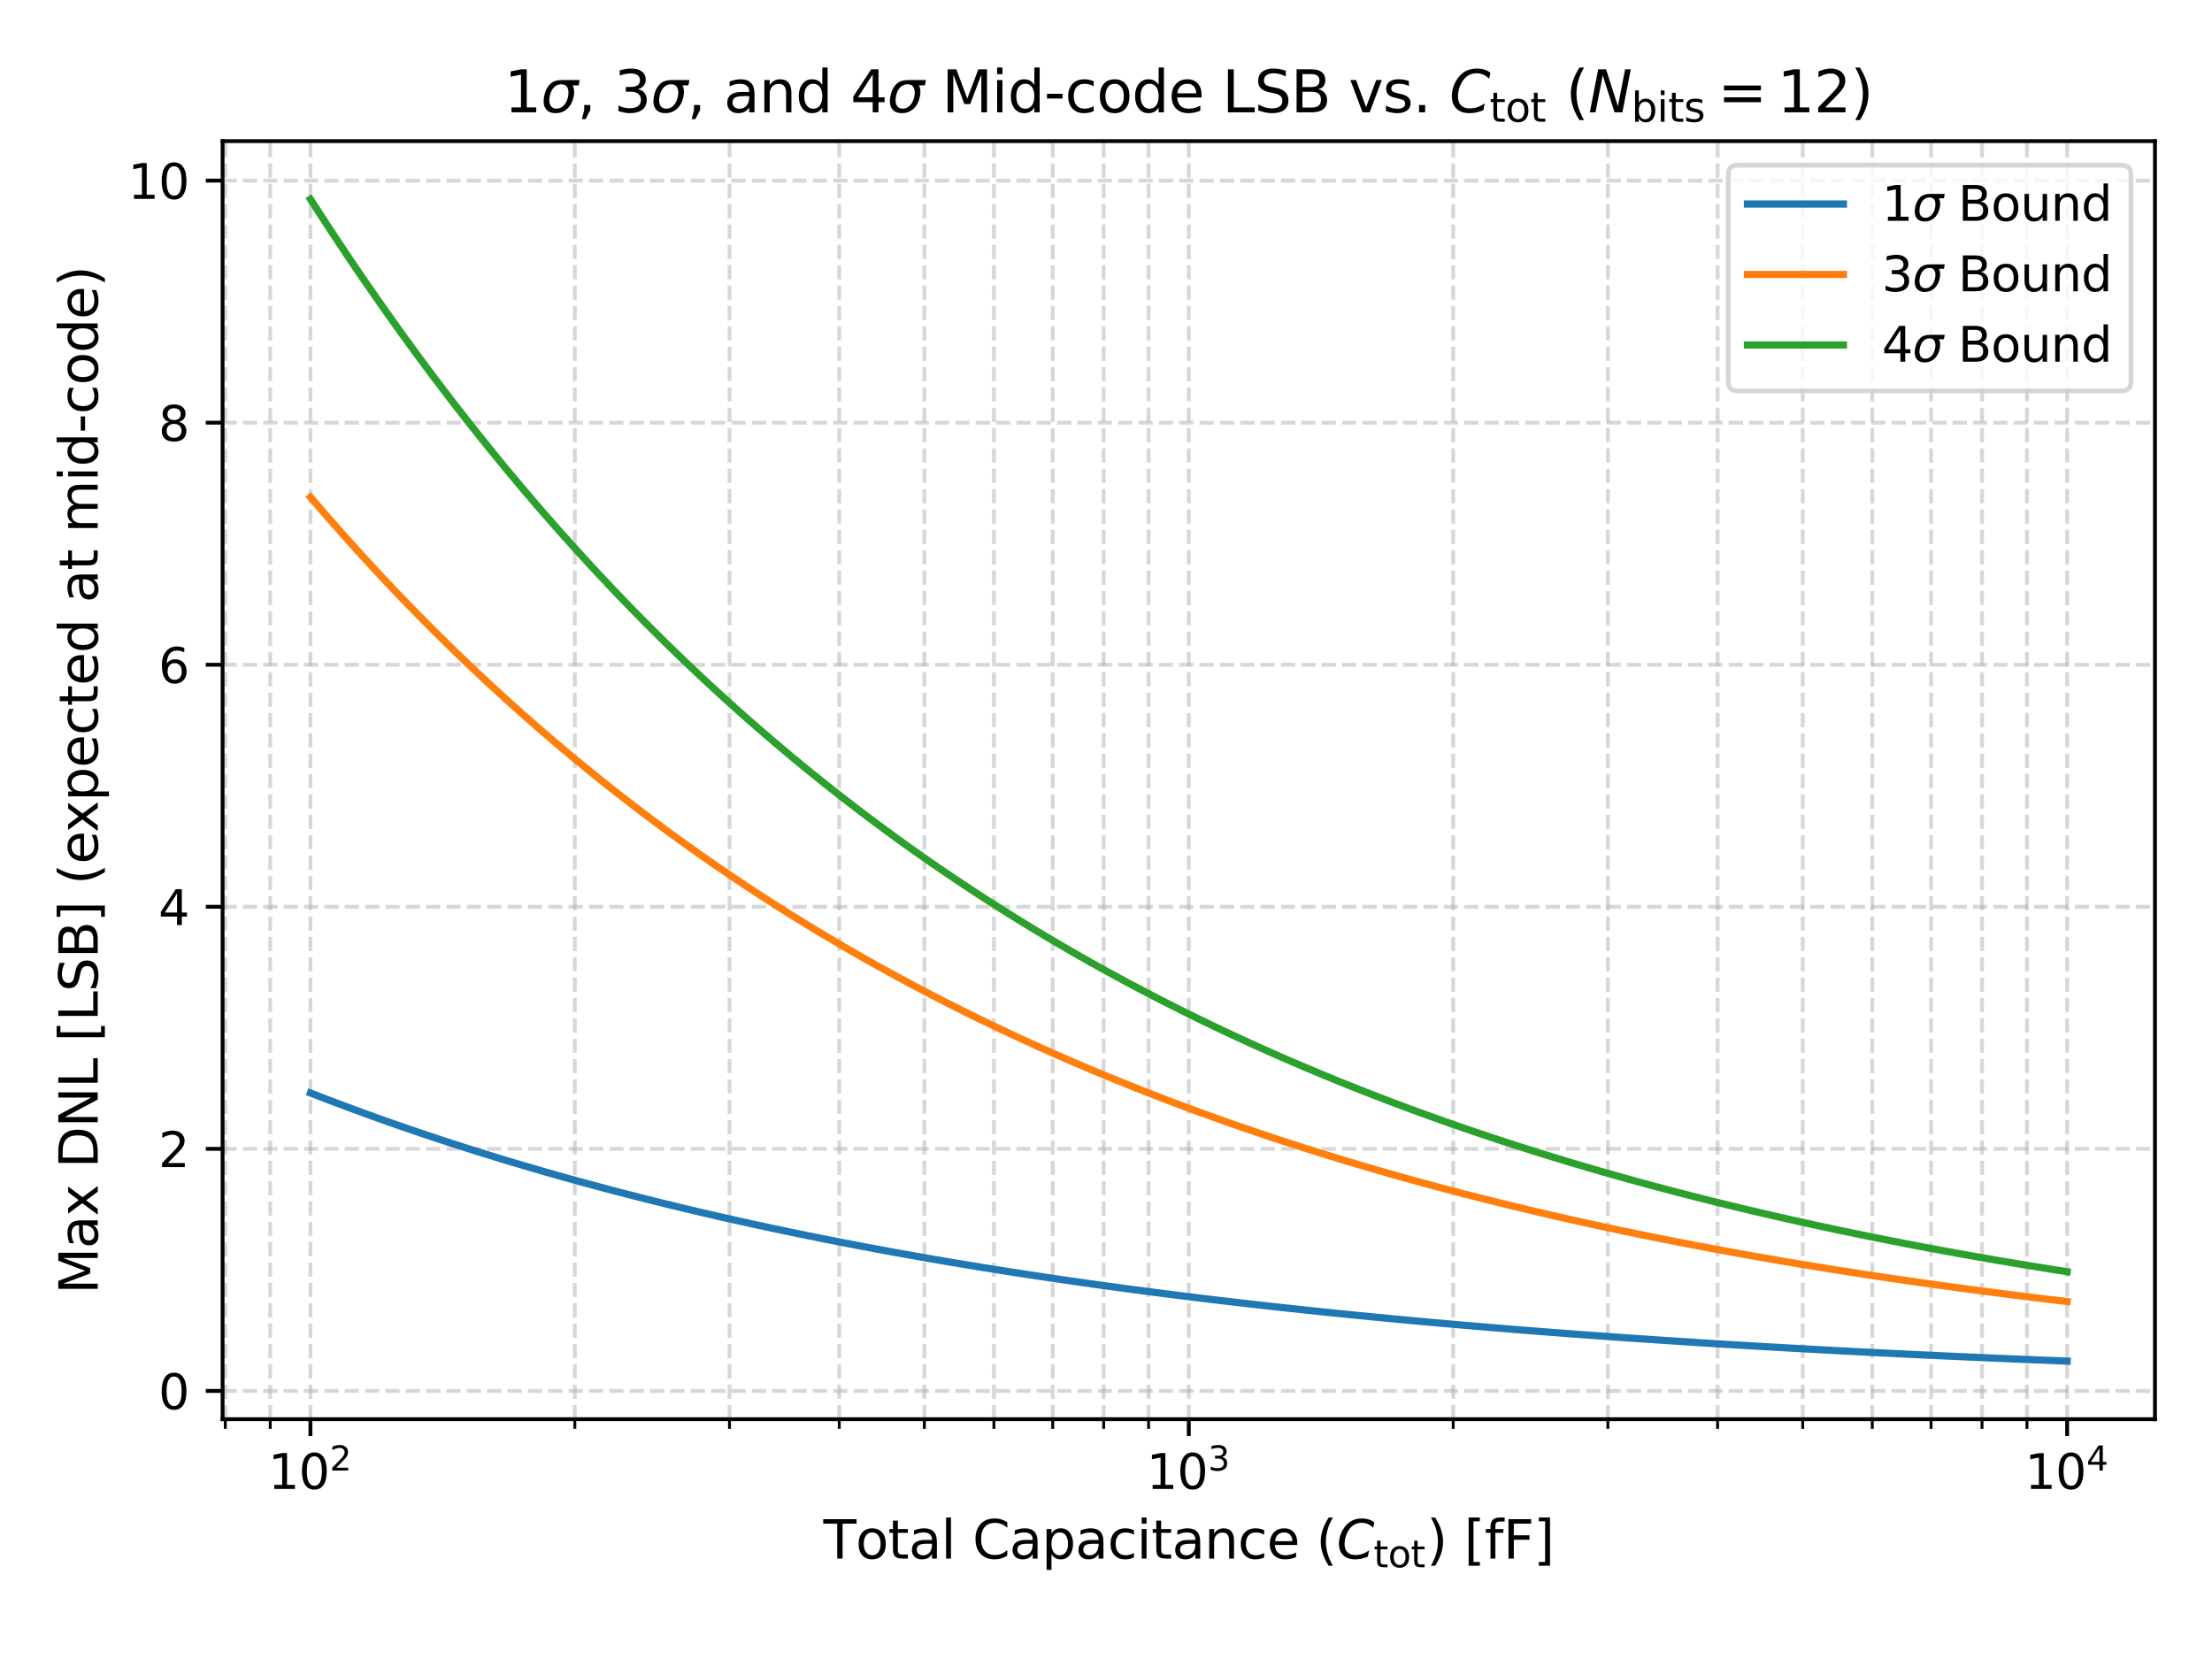<?xml version="1.0" encoding="utf-8" standalone="no"?>
<!DOCTYPE svg PUBLIC "-//W3C//DTD SVG 1.1//EN"
  "http://www.w3.org/Graphics/SVG/1.1/DTD/svg11.dtd">
<svg xmlns:xlink="http://www.w3.org/1999/xlink" width="460.8pt" height="345.6pt" viewBox="0 0 460.8 345.6" xmlns="http://www.w3.org/2000/svg" version="1.1">
 <defs>
  <style type="text/css">*{stroke-linejoin: round; stroke-linecap: butt}</style>
 </defs>
 <g id="figure_1">
  <g id="patch_1">
   <path d="M 0 345.6 
L 460.8 345.6 
L 460.8 0 
L 0 0 
z
" style="fill: #ffffff"/>
  </g>
  <g id="axes_1">
   <g id="patch_2">
    <path d="M 46.37 295.648 
L 448.92 295.648 
L 448.92 29.4 
L 46.37 29.4 
z
" style="fill: #ffffff"/>
   </g>
   <g id="matplotlib.axis_1">
    <g id="xtick_1">
     <g id="line2d_1">
      <path d="M 64.668 295.648 
L 64.668 29.4 
" clip-path="url(#p9bf04dd70a)" style="fill: none; stroke-dasharray: 2.96,1.28; stroke-dashoffset: 0; stroke: #b0b0b0; stroke-opacity: 0.5; stroke-width: 0.8"/>
     </g>
     <g id="line2d_2">
      <defs>
       <path id="mbf272b5c45" d="M 0 0 
L 0 3.5 
" style="stroke: #000000; stroke-width: 0.8"/>
      </defs>
      <g>
       <use xlink:href="#mbf272b5c45" x="64.668" y="295.648" style="stroke: #000000; stroke-width: 0.8"/>
      </g>
     </g>
     <g id="text_1">
      <!-- $\mathdefault{10^{2}}$ -->
      <g transform="translate(55.868 310.246) scale(0.1 -0.1)">
       <defs>
        <path id="DejaVuSans-31" d="M 794 531 
L 1825 531 
L 1825 4091 
L 703 3866 
L 703 4441 
L 1819 4666 
L 2450 4666 
L 2450 531 
L 3481 531 
L 3481 0 
L 794 0 
L 794 531 
z
" transform="scale(0.016)"/>
        <path id="DejaVuSans-30" d="M 2034 4250 
Q 1547 4250 1301 3770 
Q 1056 3291 1056 2328 
Q 1056 1369 1301 889 
Q 1547 409 2034 409 
Q 2525 409 2770 889 
Q 3016 1369 3016 2328 
Q 3016 3291 2770 3770 
Q 2525 4250 2034 4250 
z
M 2034 4750 
Q 2819 4750 3233 4129 
Q 3647 3509 3647 2328 
Q 3647 1150 3233 529 
Q 2819 -91 2034 -91 
Q 1250 -91 836 529 
Q 422 1150 422 2328 
Q 422 3509 836 4129 
Q 1250 4750 2034 4750 
z
" transform="scale(0.016)"/>
        <path id="DejaVuSans-32" d="M 1228 531 
L 3431 531 
L 3431 0 
L 469 0 
L 469 531 
Q 828 903 1448 1529 
Q 2069 2156 2228 2338 
Q 2531 2678 2651 2914 
Q 2772 3150 2772 3378 
Q 2772 3750 2511 3984 
Q 2250 4219 1831 4219 
Q 1534 4219 1204 4116 
Q 875 4013 500 3803 
L 500 4441 
Q 881 4594 1212 4672 
Q 1544 4750 1819 4750 
Q 2544 4750 2975 4387 
Q 3406 4025 3406 3419 
Q 3406 3131 3298 2873 
Q 3191 2616 2906 2266 
Q 2828 2175 2409 1742 
Q 1991 1309 1228 531 
z
" transform="scale(0.016)"/>
       </defs>
       <use xlink:href="#DejaVuSans-31" transform="translate(0 0.766)"/>
       <use xlink:href="#DejaVuSans-30" transform="translate(63.623 0.766)"/>
       <use xlink:href="#DejaVuSans-32" transform="translate(128.203 39.047) scale(0.7)"/>
      </g>
     </g>
    </g>
    <g id="xtick_2">
     <g id="line2d_3">
      <path d="M 247.645 295.648 
L 247.645 29.4 
" clip-path="url(#p9bf04dd70a)" style="fill: none; stroke-dasharray: 2.96,1.28; stroke-dashoffset: 0; stroke: #b0b0b0; stroke-opacity: 0.5; stroke-width: 0.8"/>
     </g>
     <g id="line2d_4">
      <g>
       <use xlink:href="#mbf272b5c45" x="247.645" y="295.648" style="stroke: #000000; stroke-width: 0.8"/>
      </g>
     </g>
     <g id="text_2">
      <!-- $\mathdefault{10^{3}}$ -->
      <g transform="translate(238.845 310.246) scale(0.1 -0.1)">
       <defs>
        <path id="DejaVuSans-33" d="M 2597 2516 
Q 3050 2419 3304 2112 
Q 3559 1806 3559 1356 
Q 3559 666 3084 287 
Q 2609 -91 1734 -91 
Q 1441 -91 1130 -33 
Q 819 25 488 141 
L 488 750 
Q 750 597 1062 519 
Q 1375 441 1716 441 
Q 2309 441 2620 675 
Q 2931 909 2931 1356 
Q 2931 1769 2642 2001 
Q 2353 2234 1838 2234 
L 1294 2234 
L 1294 2753 
L 1863 2753 
Q 2328 2753 2575 2939 
Q 2822 3125 2822 3475 
Q 2822 3834 2567 4026 
Q 2313 4219 1838 4219 
Q 1578 4219 1281 4162 
Q 984 4106 628 3988 
L 628 4550 
Q 988 4650 1302 4700 
Q 1616 4750 1894 4750 
Q 2613 4750 3031 4423 
Q 3450 4097 3450 3541 
Q 3450 3153 3228 2886 
Q 3006 2619 2597 2516 
z
" transform="scale(0.016)"/>
       </defs>
       <use xlink:href="#DejaVuSans-31" transform="translate(0 0.766)"/>
       <use xlink:href="#DejaVuSans-30" transform="translate(63.623 0.766)"/>
       <use xlink:href="#DejaVuSans-33" transform="translate(128.203 39.047) scale(0.7)"/>
      </g>
     </g>
    </g>
    <g id="xtick_3">
     <g id="line2d_5">
      <path d="M 430.622 295.648 
L 430.622 29.4 
" clip-path="url(#p9bf04dd70a)" style="fill: none; stroke-dasharray: 2.96,1.28; stroke-dashoffset: 0; stroke: #b0b0b0; stroke-opacity: 0.5; stroke-width: 0.8"/>
     </g>
     <g id="line2d_6">
      <g>
       <use xlink:href="#mbf272b5c45" x="430.622" y="295.648" style="stroke: #000000; stroke-width: 0.8"/>
      </g>
     </g>
     <g id="text_3">
      <!-- $\mathdefault{10^{4}}$ -->
      <g transform="translate(421.822 310.246) scale(0.1 -0.1)">
       <defs>
        <path id="DejaVuSans-34" d="M 2419 4116 
L 825 1625 
L 2419 1625 
L 2419 4116 
z
M 2253 4666 
L 3047 4666 
L 3047 1625 
L 3713 1625 
L 3713 1100 
L 3047 1100 
L 3047 0 
L 2419 0 
L 2419 1100 
L 313 1100 
L 313 1709 
L 2253 4666 
z
" transform="scale(0.016)"/>
       </defs>
       <use xlink:href="#DejaVuSans-31" transform="translate(0 0.684)"/>
       <use xlink:href="#DejaVuSans-30" transform="translate(63.623 0.684)"/>
       <use xlink:href="#DejaVuSans-34" transform="translate(128.203 38.966) scale(0.7)"/>
      </g>
     </g>
    </g>
    <g id="xtick_4">
     <g id="line2d_7">
      <path d="M 46.935 295.648 
L 46.935 29.4 
" clip-path="url(#p9bf04dd70a)" style="fill: none; stroke-dasharray: 2.96,1.28; stroke-dashoffset: 0; stroke: #b0b0b0; stroke-opacity: 0.5; stroke-width: 0.8"/>
     </g>
     <g id="line2d_8">
      <defs>
       <path id="m5e2f20c1f5" d="M 0 0 
L 0 2 
" style="stroke: #000000; stroke-width: 0.6"/>
      </defs>
      <g>
       <use xlink:href="#m5e2f20c1f5" x="46.935" y="295.648" style="stroke: #000000; stroke-width: 0.6"/>
      </g>
     </g>
    </g>
    <g id="xtick_5">
     <g id="line2d_9">
      <path d="M 56.295 295.648 
L 56.295 29.4 
" clip-path="url(#p9bf04dd70a)" style="fill: none; stroke-dasharray: 2.96,1.28; stroke-dashoffset: 0; stroke: #b0b0b0; stroke-opacity: 0.5; stroke-width: 0.8"/>
     </g>
     <g id="line2d_10">
      <g>
       <use xlink:href="#m5e2f20c1f5" x="56.295" y="295.648" style="stroke: #000000; stroke-width: 0.6"/>
      </g>
     </g>
    </g>
    <g id="xtick_6">
     <g id="line2d_11">
      <path d="M 119.749 295.648 
L 119.749 29.4 
" clip-path="url(#p9bf04dd70a)" style="fill: none; stroke-dasharray: 2.96,1.28; stroke-dashoffset: 0; stroke: #b0b0b0; stroke-opacity: 0.5; stroke-width: 0.8"/>
     </g>
     <g id="line2d_12">
      <g>
       <use xlink:href="#m5e2f20c1f5" x="119.749" y="295.648" style="stroke: #000000; stroke-width: 0.6"/>
      </g>
     </g>
    </g>
    <g id="xtick_7">
     <g id="line2d_13">
      <path d="M 151.97 295.648 
L 151.97 29.4 
" clip-path="url(#p9bf04dd70a)" style="fill: none; stroke-dasharray: 2.96,1.28; stroke-dashoffset: 0; stroke: #b0b0b0; stroke-opacity: 0.5; stroke-width: 0.8"/>
     </g>
     <g id="line2d_14">
      <g>
       <use xlink:href="#m5e2f20c1f5" x="151.97" y="295.648" style="stroke: #000000; stroke-width: 0.6"/>
      </g>
     </g>
    </g>
    <g id="xtick_8">
     <g id="line2d_15">
      <path d="M 174.831 295.648 
L 174.831 29.4 
" clip-path="url(#p9bf04dd70a)" style="fill: none; stroke-dasharray: 2.96,1.28; stroke-dashoffset: 0; stroke: #b0b0b0; stroke-opacity: 0.5; stroke-width: 0.8"/>
     </g>
     <g id="line2d_16">
      <g>
       <use xlink:href="#m5e2f20c1f5" x="174.831" y="295.648" style="stroke: #000000; stroke-width: 0.6"/>
      </g>
     </g>
    </g>
    <g id="xtick_9">
     <g id="line2d_17">
      <path d="M 192.563 295.648 
L 192.563 29.4 
" clip-path="url(#p9bf04dd70a)" style="fill: none; stroke-dasharray: 2.96,1.28; stroke-dashoffset: 0; stroke: #b0b0b0; stroke-opacity: 0.5; stroke-width: 0.8"/>
     </g>
     <g id="line2d_18">
      <g>
       <use xlink:href="#m5e2f20c1f5" x="192.563" y="295.648" style="stroke: #000000; stroke-width: 0.6"/>
      </g>
     </g>
    </g>
    <g id="xtick_10">
     <g id="line2d_19">
      <path d="M 207.052 295.648 
L 207.052 29.4 
" clip-path="url(#p9bf04dd70a)" style="fill: none; stroke-dasharray: 2.96,1.28; stroke-dashoffset: 0; stroke: #b0b0b0; stroke-opacity: 0.5; stroke-width: 0.8"/>
     </g>
     <g id="line2d_20">
      <g>
       <use xlink:href="#m5e2f20c1f5" x="207.052" y="295.648" style="stroke: #000000; stroke-width: 0.6"/>
      </g>
     </g>
    </g>
    <g id="xtick_11">
     <g id="line2d_21">
      <path d="M 219.301 295.648 
L 219.301 29.4 
" clip-path="url(#p9bf04dd70a)" style="fill: none; stroke-dasharray: 2.96,1.28; stroke-dashoffset: 0; stroke: #b0b0b0; stroke-opacity: 0.5; stroke-width: 0.8"/>
     </g>
     <g id="line2d_22">
      <g>
       <use xlink:href="#m5e2f20c1f5" x="219.301" y="295.648" style="stroke: #000000; stroke-width: 0.6"/>
      </g>
     </g>
    </g>
    <g id="xtick_12">
     <g id="line2d_23">
      <path d="M 229.913 295.648 
L 229.913 29.4 
" clip-path="url(#p9bf04dd70a)" style="fill: none; stroke-dasharray: 2.96,1.28; stroke-dashoffset: 0; stroke: #b0b0b0; stroke-opacity: 0.5; stroke-width: 0.8"/>
     </g>
     <g id="line2d_24">
      <g>
       <use xlink:href="#m5e2f20c1f5" x="229.913" y="295.648" style="stroke: #000000; stroke-width: 0.6"/>
      </g>
     </g>
    </g>
    <g id="xtick_13">
     <g id="line2d_25">
      <path d="M 239.272 295.648 
L 239.272 29.4 
" clip-path="url(#p9bf04dd70a)" style="fill: none; stroke-dasharray: 2.96,1.28; stroke-dashoffset: 0; stroke: #b0b0b0; stroke-opacity: 0.5; stroke-width: 0.8"/>
     </g>
     <g id="line2d_26">
      <g>
       <use xlink:href="#m5e2f20c1f5" x="239.272" y="295.648" style="stroke: #000000; stroke-width: 0.6"/>
      </g>
     </g>
    </g>
    <g id="xtick_14">
     <g id="line2d_27">
      <path d="M 302.727 295.648 
L 302.727 29.4 
" clip-path="url(#p9bf04dd70a)" style="fill: none; stroke-dasharray: 2.96,1.28; stroke-dashoffset: 0; stroke: #b0b0b0; stroke-opacity: 0.5; stroke-width: 0.8"/>
     </g>
     <g id="line2d_28">
      <g>
       <use xlink:href="#m5e2f20c1f5" x="302.727" y="295.648" style="stroke: #000000; stroke-width: 0.6"/>
      </g>
     </g>
    </g>
    <g id="xtick_15">
     <g id="line2d_29">
      <path d="M 334.947 295.648 
L 334.947 29.4 
" clip-path="url(#p9bf04dd70a)" style="fill: none; stroke-dasharray: 2.96,1.28; stroke-dashoffset: 0; stroke: #b0b0b0; stroke-opacity: 0.5; stroke-width: 0.8"/>
     </g>
     <g id="line2d_30">
      <g>
       <use xlink:href="#m5e2f20c1f5" x="334.947" y="295.648" style="stroke: #000000; stroke-width: 0.6"/>
      </g>
     </g>
    </g>
    <g id="xtick_16">
     <g id="line2d_31">
      <path d="M 357.808 295.648 
L 357.808 29.4 
" clip-path="url(#p9bf04dd70a)" style="fill: none; stroke-dasharray: 2.96,1.28; stroke-dashoffset: 0; stroke: #b0b0b0; stroke-opacity: 0.5; stroke-width: 0.8"/>
     </g>
     <g id="line2d_32">
      <g>
       <use xlink:href="#m5e2f20c1f5" x="357.808" y="295.648" style="stroke: #000000; stroke-width: 0.6"/>
      </g>
     </g>
    </g>
    <g id="xtick_17">
     <g id="line2d_33">
      <path d="M 375.541 295.648 
L 375.541 29.4 
" clip-path="url(#p9bf04dd70a)" style="fill: none; stroke-dasharray: 2.96,1.28; stroke-dashoffset: 0; stroke: #b0b0b0; stroke-opacity: 0.5; stroke-width: 0.8"/>
     </g>
     <g id="line2d_34">
      <g>
       <use xlink:href="#m5e2f20c1f5" x="375.541" y="295.648" style="stroke: #000000; stroke-width: 0.6"/>
      </g>
     </g>
    </g>
    <g id="xtick_18">
     <g id="line2d_35">
      <path d="M 390.029 295.648 
L 390.029 29.4 
" clip-path="url(#p9bf04dd70a)" style="fill: none; stroke-dasharray: 2.96,1.28; stroke-dashoffset: 0; stroke: #b0b0b0; stroke-opacity: 0.5; stroke-width: 0.8"/>
     </g>
     <g id="line2d_36">
      <g>
       <use xlink:href="#m5e2f20c1f5" x="390.029" y="295.648" style="stroke: #000000; stroke-width: 0.6"/>
      </g>
     </g>
    </g>
    <g id="xtick_19">
     <g id="line2d_37">
      <path d="M 402.279 295.648 
L 402.279 29.4 
" clip-path="url(#p9bf04dd70a)" style="fill: none; stroke-dasharray: 2.96,1.28; stroke-dashoffset: 0; stroke: #b0b0b0; stroke-opacity: 0.5; stroke-width: 0.8"/>
     </g>
     <g id="line2d_38">
      <g>
       <use xlink:href="#m5e2f20c1f5" x="402.279" y="295.648" style="stroke: #000000; stroke-width: 0.6"/>
      </g>
     </g>
    </g>
    <g id="xtick_20">
     <g id="line2d_39">
      <path d="M 412.89 295.648 
L 412.89 29.4 
" clip-path="url(#p9bf04dd70a)" style="fill: none; stroke-dasharray: 2.96,1.28; stroke-dashoffset: 0; stroke: #b0b0b0; stroke-opacity: 0.5; stroke-width: 0.8"/>
     </g>
     <g id="line2d_40">
      <g>
       <use xlink:href="#m5e2f20c1f5" x="412.89" y="295.648" style="stroke: #000000; stroke-width: 0.6"/>
      </g>
     </g>
    </g>
    <g id="xtick_21">
     <g id="line2d_41">
      <path d="M 422.25 295.648 
L 422.25 29.4 
" clip-path="url(#p9bf04dd70a)" style="fill: none; stroke-dasharray: 2.96,1.28; stroke-dashoffset: 0; stroke: #b0b0b0; stroke-opacity: 0.5; stroke-width: 0.8"/>
     </g>
     <g id="line2d_42">
      <g>
       <use xlink:href="#m5e2f20c1f5" x="422.25" y="295.648" style="stroke: #000000; stroke-width: 0.6"/>
      </g>
     </g>
    </g>
    <g id="text_4">
     <!-- Total Capacitance ($C_{\mathrm{tot}}$) [fF] -->
     <g transform="translate(171.525 324.686) scale(0.11 -0.11)">
      <defs>
       <path id="DejaVuSans-54" d="M -19 4666 
L 3928 4666 
L 3928 4134 
L 2272 4134 
L 2272 0 
L 1638 0 
L 1638 4134 
L -19 4134 
L -19 4666 
z
" transform="scale(0.016)"/>
       <path id="DejaVuSans-6f" d="M 1959 3097 
Q 1497 3097 1228 2736 
Q 959 2375 959 1747 
Q 959 1119 1226 758 
Q 1494 397 1959 397 
Q 2419 397 2687 759 
Q 2956 1122 2956 1747 
Q 2956 2369 2687 2733 
Q 2419 3097 1959 3097 
z
M 1959 3584 
Q 2709 3584 3137 3096 
Q 3566 2609 3566 1747 
Q 3566 888 3137 398 
Q 2709 -91 1959 -91 
Q 1206 -91 779 398 
Q 353 888 353 1747 
Q 353 2609 779 3096 
Q 1206 3584 1959 3584 
z
" transform="scale(0.016)"/>
       <path id="DejaVuSans-74" d="M 1172 4494 
L 1172 3500 
L 2356 3500 
L 2356 3053 
L 1172 3053 
L 1172 1153 
Q 1172 725 1289 603 
Q 1406 481 1766 481 
L 2356 481 
L 2356 0 
L 1766 0 
Q 1100 0 847 248 
Q 594 497 594 1153 
L 594 3053 
L 172 3053 
L 172 3500 
L 594 3500 
L 594 4494 
L 1172 4494 
z
" transform="scale(0.016)"/>
       <path id="DejaVuSans-61" d="M 2194 1759 
Q 1497 1759 1228 1600 
Q 959 1441 959 1056 
Q 959 750 1161 570 
Q 1363 391 1709 391 
Q 2188 391 2477 730 
Q 2766 1069 2766 1631 
L 2766 1759 
L 2194 1759 
z
M 3341 1997 
L 3341 0 
L 2766 0 
L 2766 531 
Q 2569 213 2275 61 
Q 1981 -91 1556 -91 
Q 1019 -91 701 211 
Q 384 513 384 1019 
Q 384 1609 779 1909 
Q 1175 2209 1959 2209 
L 2766 2209 
L 2766 2266 
Q 2766 2663 2505 2880 
Q 2244 3097 1772 3097 
Q 1472 3097 1187 3025 
Q 903 2953 641 2809 
L 641 3341 
Q 956 3463 1253 3523 
Q 1550 3584 1831 3584 
Q 2591 3584 2966 3190 
Q 3341 2797 3341 1997 
z
" transform="scale(0.016)"/>
       <path id="DejaVuSans-6c" d="M 603 4863 
L 1178 4863 
L 1178 0 
L 603 0 
L 603 4863 
z
" transform="scale(0.016)"/>
       <path id="DejaVuSans-20" transform="scale(0.016)"/>
       <path id="DejaVuSans-43" d="M 4122 4306 
L 4122 3641 
Q 3803 3938 3442 4084 
Q 3081 4231 2675 4231 
Q 1875 4231 1450 3742 
Q 1025 3253 1025 2328 
Q 1025 1406 1450 917 
Q 1875 428 2675 428 
Q 3081 428 3442 575 
Q 3803 722 4122 1019 
L 4122 359 
Q 3791 134 3420 21 
Q 3050 -91 2638 -91 
Q 1578 -91 968 557 
Q 359 1206 359 2328 
Q 359 3453 968 4101 
Q 1578 4750 2638 4750 
Q 3056 4750 3426 4639 
Q 3797 4528 4122 4306 
z
" transform="scale(0.016)"/>
       <path id="DejaVuSans-70" d="M 1159 525 
L 1159 -1331 
L 581 -1331 
L 581 3500 
L 1159 3500 
L 1159 2969 
Q 1341 3281 1617 3432 
Q 1894 3584 2278 3584 
Q 2916 3584 3314 3078 
Q 3713 2572 3713 1747 
Q 3713 922 3314 415 
Q 2916 -91 2278 -91 
Q 1894 -91 1617 61 
Q 1341 213 1159 525 
z
M 3116 1747 
Q 3116 2381 2855 2742 
Q 2594 3103 2138 3103 
Q 1681 3103 1420 2742 
Q 1159 2381 1159 1747 
Q 1159 1113 1420 752 
Q 1681 391 2138 391 
Q 2594 391 2855 752 
Q 3116 1113 3116 1747 
z
" transform="scale(0.016)"/>
       <path id="DejaVuSans-63" d="M 3122 3366 
L 3122 2828 
Q 2878 2963 2633 3030 
Q 2388 3097 2138 3097 
Q 1578 3097 1268 2742 
Q 959 2388 959 1747 
Q 959 1106 1268 751 
Q 1578 397 2138 397 
Q 2388 397 2633 464 
Q 2878 531 3122 666 
L 3122 134 
Q 2881 22 2623 -34 
Q 2366 -91 2075 -91 
Q 1284 -91 818 406 
Q 353 903 353 1747 
Q 353 2603 823 3093 
Q 1294 3584 2113 3584 
Q 2378 3584 2631 3529 
Q 2884 3475 3122 3366 
z
" transform="scale(0.016)"/>
       <path id="DejaVuSans-69" d="M 603 3500 
L 1178 3500 
L 1178 0 
L 603 0 
L 603 3500 
z
M 603 4863 
L 1178 4863 
L 1178 4134 
L 603 4134 
L 603 4863 
z
" transform="scale(0.016)"/>
       <path id="DejaVuSans-6e" d="M 3513 2113 
L 3513 0 
L 2938 0 
L 2938 2094 
Q 2938 2591 2744 2837 
Q 2550 3084 2163 3084 
Q 1697 3084 1428 2787 
Q 1159 2491 1159 1978 
L 1159 0 
L 581 0 
L 581 3500 
L 1159 3500 
L 1159 2956 
Q 1366 3272 1645 3428 
Q 1925 3584 2291 3584 
Q 2894 3584 3203 3211 
Q 3513 2838 3513 2113 
z
" transform="scale(0.016)"/>
       <path id="DejaVuSans-65" d="M 3597 1894 
L 3597 1613 
L 953 1613 
Q 991 1019 1311 708 
Q 1631 397 2203 397 
Q 2534 397 2845 478 
Q 3156 559 3463 722 
L 3463 178 
Q 3153 47 2828 -22 
Q 2503 -91 2169 -91 
Q 1331 -91 842 396 
Q 353 884 353 1716 
Q 353 2575 817 3079 
Q 1281 3584 2069 3584 
Q 2775 3584 3186 3129 
Q 3597 2675 3597 1894 
z
M 3022 2063 
Q 3016 2534 2758 2815 
Q 2500 3097 2075 3097 
Q 1594 3097 1305 2825 
Q 1016 2553 972 2059 
L 3022 2063 
z
" transform="scale(0.016)"/>
       <path id="DejaVuSans-28" d="M 1984 4856 
Q 1566 4138 1362 3434 
Q 1159 2731 1159 2009 
Q 1159 1288 1364 580 
Q 1569 -128 1984 -844 
L 1484 -844 
Q 1016 -109 783 600 
Q 550 1309 550 2009 
Q 550 2706 781 3412 
Q 1013 4119 1484 4856 
L 1984 4856 
z
" transform="scale(0.016)"/>
       <path id="DejaVuSans-Oblique-43" d="M 4447 4306 
L 4319 3641 
Q 4019 3944 3683 4091 
Q 3347 4238 2956 4238 
Q 2422 4238 2017 3981 
Q 1613 3725 1319 3200 
Q 1131 2863 1032 2486 
Q 934 2109 934 1728 
Q 934 1091 1264 756 
Q 1594 422 2222 422 
Q 2656 422 3056 561 
Q 3456 700 3834 978 
L 3688 231 
Q 3316 72 2936 -9 
Q 2556 -91 2175 -91 
Q 1278 -91 773 396 
Q 269 884 269 1753 
Q 269 2309 461 2846 
Q 653 3384 1013 3828 
Q 1394 4300 1883 4525 
Q 2372 4750 3022 4750 
Q 3422 4750 3780 4639 
Q 4138 4528 4447 4306 
z
" transform="scale(0.016)"/>
       <path id="DejaVuSans-29" d="M 513 4856 
L 1013 4856 
Q 1481 4119 1714 3412 
Q 1947 2706 1947 2009 
Q 1947 1309 1714 600 
Q 1481 -109 1013 -844 
L 513 -844 
Q 928 -128 1133 580 
Q 1338 1288 1338 2009 
Q 1338 2731 1133 3434 
Q 928 4138 513 4856 
z
" transform="scale(0.016)"/>
       <path id="DejaVuSans-5b" d="M 550 4863 
L 1875 4863 
L 1875 4416 
L 1125 4416 
L 1125 -397 
L 1875 -397 
L 1875 -844 
L 550 -844 
L 550 4863 
z
" transform="scale(0.016)"/>
       <path id="DejaVuSans-66" d="M 2375 4863 
L 2375 4384 
L 1825 4384 
Q 1516 4384 1395 4259 
Q 1275 4134 1275 3809 
L 1275 3500 
L 2222 3500 
L 2222 3053 
L 1275 3053 
L 1275 0 
L 697 0 
L 697 3053 
L 147 3053 
L 147 3500 
L 697 3500 
L 697 3744 
Q 697 4328 969 4595 
Q 1241 4863 1831 4863 
L 2375 4863 
z
" transform="scale(0.016)"/>
       <path id="DejaVuSans-46" d="M 628 4666 
L 3309 4666 
L 3309 4134 
L 1259 4134 
L 1259 2759 
L 3109 2759 
L 3109 2228 
L 1259 2228 
L 1259 0 
L 628 0 
L 628 4666 
z
" transform="scale(0.016)"/>
       <path id="DejaVuSans-5d" d="M 1947 4863 
L 1947 -844 
L 622 -844 
L 622 -397 
L 1369 -397 
L 1369 4416 
L 622 4416 
L 622 4863 
L 1947 4863 
z
" transform="scale(0.016)"/>
      </defs>
      <use xlink:href="#DejaVuSans-54" transform="translate(0 0.016)"/>
      <use xlink:href="#DejaVuSans-6f" transform="translate(61.084 0.016)"/>
      <use xlink:href="#DejaVuSans-74" transform="translate(122.266 0.016)"/>
      <use xlink:href="#DejaVuSans-61" transform="translate(161.475 0.016)"/>
      <use xlink:href="#DejaVuSans-6c" transform="translate(222.754 0.016)"/>
      <use xlink:href="#DejaVuSans-20" transform="translate(250.537 0.016)"/>
      <use xlink:href="#DejaVuSans-43" transform="translate(282.324 0.016)"/>
      <use xlink:href="#DejaVuSans-61" transform="translate(352.148 0.016)"/>
      <use xlink:href="#DejaVuSans-70" transform="translate(413.428 0.016)"/>
      <use xlink:href="#DejaVuSans-61" transform="translate(476.904 0.016)"/>
      <use xlink:href="#DejaVuSans-63" transform="translate(538.184 0.016)"/>
      <use xlink:href="#DejaVuSans-69" transform="translate(593.164 0.016)"/>
      <use xlink:href="#DejaVuSans-74" transform="translate(620.947 0.016)"/>
      <use xlink:href="#DejaVuSans-61" transform="translate(660.156 0.016)"/>
      <use xlink:href="#DejaVuSans-6e" transform="translate(721.436 0.016)"/>
      <use xlink:href="#DejaVuSans-63" transform="translate(784.814 0.016)"/>
      <use xlink:href="#DejaVuSans-65" transform="translate(839.795 0.016)"/>
      <use xlink:href="#DejaVuSans-20" transform="translate(901.318 0.016)"/>
      <use xlink:href="#DejaVuSans-28" transform="translate(933.105 0.016)"/>
      <use xlink:href="#DejaVuSans-Oblique-43" transform="translate(972.119 0.016)"/>
      <use xlink:href="#DejaVuSans-74" transform="translate(1041.943 -16.391) scale(0.7)"/>
      <use xlink:href="#DejaVuSans-6f" transform="translate(1069.39 -16.391) scale(0.7)"/>
      <use xlink:href="#DejaVuSans-74" transform="translate(1112.217 -16.391) scale(0.7)"/>
      <use xlink:href="#DejaVuSans-29" transform="translate(1142.397 0.016)"/>
      <use xlink:href="#DejaVuSans-20" transform="translate(1181.411 0.016)"/>
      <use xlink:href="#DejaVuSans-5b" transform="translate(1213.198 0.016)"/>
      <use xlink:href="#DejaVuSans-66" transform="translate(1252.212 0.016)"/>
      <use xlink:href="#DejaVuSans-46" transform="translate(1287.417 0.016)"/>
      <use xlink:href="#DejaVuSans-5d" transform="translate(1344.937 0.016)"/>
     </g>
    </g>
   </g>
   <g id="matplotlib.axis_2">
    <g id="ytick_1">
     <g id="line2d_43">
      <path d="M 46.37 289.752 
L 448.92 289.752 
" clip-path="url(#p9bf04dd70a)" style="fill: none; stroke-dasharray: 2.96,1.28; stroke-dashoffset: 0; stroke: #b0b0b0; stroke-opacity: 0.5; stroke-width: 0.8"/>
     </g>
     <g id="line2d_44">
      <defs>
       <path id="mdc82e71aed" d="M 0 0 
L -3.5 0 
" style="stroke: #000000; stroke-width: 0.8"/>
      </defs>
      <g>
       <use xlink:href="#mdc82e71aed" x="46.37" y="289.752" style="stroke: #000000; stroke-width: 0.8"/>
      </g>
     </g>
     <g id="text_5">
      <!-- 0 -->
      <g transform="translate(33.008 293.551) scale(0.1 -0.1)">
       <use xlink:href="#DejaVuSans-30"/>
      </g>
     </g>
    </g>
    <g id="ytick_2">
     <g id="line2d_45">
      <path d="M 46.37 239.327 
L 448.92 239.327 
" clip-path="url(#p9bf04dd70a)" style="fill: none; stroke-dasharray: 2.96,1.28; stroke-dashoffset: 0; stroke: #b0b0b0; stroke-opacity: 0.5; stroke-width: 0.8"/>
     </g>
     <g id="line2d_46">
      <g>
       <use xlink:href="#mdc82e71aed" x="46.37" y="239.327" style="stroke: #000000; stroke-width: 0.8"/>
      </g>
     </g>
     <g id="text_6">
      <!-- 2 -->
      <g transform="translate(33.008 243.126) scale(0.1 -0.1)">
       <use xlink:href="#DejaVuSans-32"/>
      </g>
     </g>
    </g>
    <g id="ytick_3">
     <g id="line2d_47">
      <path d="M 46.37 188.902 
L 448.92 188.902 
" clip-path="url(#p9bf04dd70a)" style="fill: none; stroke-dasharray: 2.96,1.28; stroke-dashoffset: 0; stroke: #b0b0b0; stroke-opacity: 0.5; stroke-width: 0.8"/>
     </g>
     <g id="line2d_48">
      <g>
       <use xlink:href="#mdc82e71aed" x="46.37" y="188.902" style="stroke: #000000; stroke-width: 0.8"/>
      </g>
     </g>
     <g id="text_7">
      <!-- 4 -->
      <g transform="translate(33.008 192.701) scale(0.1 -0.1)">
       <use xlink:href="#DejaVuSans-34"/>
      </g>
     </g>
    </g>
    <g id="ytick_4">
     <g id="line2d_49">
      <path d="M 46.37 138.476 
L 448.92 138.476 
" clip-path="url(#p9bf04dd70a)" style="fill: none; stroke-dasharray: 2.96,1.28; stroke-dashoffset: 0; stroke: #b0b0b0; stroke-opacity: 0.5; stroke-width: 0.8"/>
     </g>
     <g id="line2d_50">
      <g>
       <use xlink:href="#mdc82e71aed" x="46.37" y="138.476" style="stroke: #000000; stroke-width: 0.8"/>
      </g>
     </g>
     <g id="text_8">
      <!-- 6 -->
      <g transform="translate(33.008 142.275) scale(0.1 -0.1)">
       <defs>
        <path id="DejaVuSans-36" d="M 2113 2584 
Q 1688 2584 1439 2293 
Q 1191 2003 1191 1497 
Q 1191 994 1439 701 
Q 1688 409 2113 409 
Q 2538 409 2786 701 
Q 3034 994 3034 1497 
Q 3034 2003 2786 2293 
Q 2538 2584 2113 2584 
z
M 3366 4563 
L 3366 3988 
Q 3128 4100 2886 4159 
Q 2644 4219 2406 4219 
Q 1781 4219 1451 3797 
Q 1122 3375 1075 2522 
Q 1259 2794 1537 2939 
Q 1816 3084 2150 3084 
Q 2853 3084 3261 2657 
Q 3669 2231 3669 1497 
Q 3669 778 3244 343 
Q 2819 -91 2113 -91 
Q 1303 -91 875 529 
Q 447 1150 447 2328 
Q 447 3434 972 4092 
Q 1497 4750 2381 4750 
Q 2619 4750 2861 4703 
Q 3103 4656 3366 4563 
z
" transform="scale(0.016)"/>
       </defs>
       <use xlink:href="#DejaVuSans-36"/>
      </g>
     </g>
    </g>
    <g id="ytick_5">
     <g id="line2d_51">
      <path d="M 46.37 88.051 
L 448.92 88.051 
" clip-path="url(#p9bf04dd70a)" style="fill: none; stroke-dasharray: 2.96,1.28; stroke-dashoffset: 0; stroke: #b0b0b0; stroke-opacity: 0.5; stroke-width: 0.8"/>
     </g>
     <g id="line2d_52">
      <g>
       <use xlink:href="#mdc82e71aed" x="46.37" y="88.051" style="stroke: #000000; stroke-width: 0.8"/>
      </g>
     </g>
     <g id="text_9">
      <!-- 8 -->
      <g transform="translate(33.008 91.85) scale(0.1 -0.1)">
       <defs>
        <path id="DejaVuSans-38" d="M 2034 2216 
Q 1584 2216 1326 1975 
Q 1069 1734 1069 1313 
Q 1069 891 1326 650 
Q 1584 409 2034 409 
Q 2484 409 2743 651 
Q 3003 894 3003 1313 
Q 3003 1734 2745 1975 
Q 2488 2216 2034 2216 
z
M 1403 2484 
Q 997 2584 770 2862 
Q 544 3141 544 3541 
Q 544 4100 942 4425 
Q 1341 4750 2034 4750 
Q 2731 4750 3128 4425 
Q 3525 4100 3525 3541 
Q 3525 3141 3298 2862 
Q 3072 2584 2669 2484 
Q 3125 2378 3379 2068 
Q 3634 1759 3634 1313 
Q 3634 634 3220 271 
Q 2806 -91 2034 -91 
Q 1263 -91 848 271 
Q 434 634 434 1313 
Q 434 1759 690 2068 
Q 947 2378 1403 2484 
z
M 1172 3481 
Q 1172 3119 1398 2916 
Q 1625 2713 2034 2713 
Q 2441 2713 2670 2916 
Q 2900 3119 2900 3481 
Q 2900 3844 2670 4047 
Q 2441 4250 2034 4250 
Q 1625 4250 1398 4047 
Q 1172 3844 1172 3481 
z
" transform="scale(0.016)"/>
       </defs>
       <use xlink:href="#DejaVuSans-38"/>
      </g>
     </g>
    </g>
    <g id="ytick_6">
     <g id="line2d_53">
      <path d="M 46.37 37.626 
L 448.92 37.626 
" clip-path="url(#p9bf04dd70a)" style="fill: none; stroke-dasharray: 2.96,1.28; stroke-dashoffset: 0; stroke: #b0b0b0; stroke-opacity: 0.5; stroke-width: 0.8"/>
     </g>
     <g id="line2d_54">
      <g>
       <use xlink:href="#mdc82e71aed" x="46.37" y="37.626" style="stroke: #000000; stroke-width: 0.8"/>
      </g>
     </g>
     <g id="text_10">
      <!-- 10 -->
      <g transform="translate(26.645 41.425) scale(0.1 -0.1)">
       <use xlink:href="#DejaVuSans-31"/>
       <use xlink:href="#DejaVuSans-30" transform="translate(63.623 0)"/>
      </g>
     </g>
    </g>
    <g id="text_11">
     <!-- Max DNL [LSB] (expected at mid-code) -->
     <g transform="translate(20.357 269.591) rotate(-90) scale(0.11 -0.11)">
      <defs>
       <path id="DejaVuSans-4d" d="M 628 4666 
L 1569 4666 
L 2759 1491 
L 3956 4666 
L 4897 4666 
L 4897 0 
L 4281 0 
L 4281 4097 
L 3078 897 
L 2444 897 
L 1241 4097 
L 1241 0 
L 628 0 
L 628 4666 
z
" transform="scale(0.016)"/>
       <path id="DejaVuSans-78" d="M 3513 3500 
L 2247 1797 
L 3578 0 
L 2900 0 
L 1881 1375 
L 863 0 
L 184 0 
L 1544 1831 
L 300 3500 
L 978 3500 
L 1906 2253 
L 2834 3500 
L 3513 3500 
z
" transform="scale(0.016)"/>
       <path id="DejaVuSans-44" d="M 1259 4147 
L 1259 519 
L 2022 519 
Q 2988 519 3436 956 
Q 3884 1394 3884 2338 
Q 3884 3275 3436 3711 
Q 2988 4147 2022 4147 
L 1259 4147 
z
M 628 4666 
L 1925 4666 
Q 3281 4666 3915 4102 
Q 4550 3538 4550 2338 
Q 4550 1131 3912 565 
Q 3275 0 1925 0 
L 628 0 
L 628 4666 
z
" transform="scale(0.016)"/>
       <path id="DejaVuSans-4e" d="M 628 4666 
L 1478 4666 
L 3547 763 
L 3547 4666 
L 4159 4666 
L 4159 0 
L 3309 0 
L 1241 3903 
L 1241 0 
L 628 0 
L 628 4666 
z
" transform="scale(0.016)"/>
       <path id="DejaVuSans-4c" d="M 628 4666 
L 1259 4666 
L 1259 531 
L 3531 531 
L 3531 0 
L 628 0 
L 628 4666 
z
" transform="scale(0.016)"/>
       <path id="DejaVuSans-53" d="M 3425 4513 
L 3425 3897 
Q 3066 4069 2747 4153 
Q 2428 4238 2131 4238 
Q 1616 4238 1336 4038 
Q 1056 3838 1056 3469 
Q 1056 3159 1242 3001 
Q 1428 2844 1947 2747 
L 2328 2669 
Q 3034 2534 3370 2195 
Q 3706 1856 3706 1288 
Q 3706 609 3251 259 
Q 2797 -91 1919 -91 
Q 1588 -91 1214 -16 
Q 841 59 441 206 
L 441 856 
Q 825 641 1194 531 
Q 1563 422 1919 422 
Q 2459 422 2753 634 
Q 3047 847 3047 1241 
Q 3047 1584 2836 1778 
Q 2625 1972 2144 2069 
L 1759 2144 
Q 1053 2284 737 2584 
Q 422 2884 422 3419 
Q 422 4038 858 4394 
Q 1294 4750 2059 4750 
Q 2388 4750 2728 4690 
Q 3069 4631 3425 4513 
z
" transform="scale(0.016)"/>
       <path id="DejaVuSans-42" d="M 1259 2228 
L 1259 519 
L 2272 519 
Q 2781 519 3026 730 
Q 3272 941 3272 1375 
Q 3272 1813 3026 2020 
Q 2781 2228 2272 2228 
L 1259 2228 
z
M 1259 4147 
L 1259 2741 
L 2194 2741 
Q 2656 2741 2882 2914 
Q 3109 3088 3109 3444 
Q 3109 3797 2882 3972 
Q 2656 4147 2194 4147 
L 1259 4147 
z
M 628 4666 
L 2241 4666 
Q 2963 4666 3353 4366 
Q 3744 4066 3744 3513 
Q 3744 3084 3544 2831 
Q 3344 2578 2956 2516 
Q 3422 2416 3680 2098 
Q 3938 1781 3938 1306 
Q 3938 681 3513 340 
Q 3088 0 2303 0 
L 628 0 
L 628 4666 
z
" transform="scale(0.016)"/>
       <path id="DejaVuSans-64" d="M 2906 2969 
L 2906 4863 
L 3481 4863 
L 3481 0 
L 2906 0 
L 2906 525 
Q 2725 213 2448 61 
Q 2172 -91 1784 -91 
Q 1150 -91 751 415 
Q 353 922 353 1747 
Q 353 2572 751 3078 
Q 1150 3584 1784 3584 
Q 2172 3584 2448 3432 
Q 2725 3281 2906 2969 
z
M 947 1747 
Q 947 1113 1208 752 
Q 1469 391 1925 391 
Q 2381 391 2643 752 
Q 2906 1113 2906 1747 
Q 2906 2381 2643 2742 
Q 2381 3103 1925 3103 
Q 1469 3103 1208 2742 
Q 947 2381 947 1747 
z
" transform="scale(0.016)"/>
       <path id="DejaVuSans-6d" d="M 3328 2828 
Q 3544 3216 3844 3400 
Q 4144 3584 4550 3584 
Q 5097 3584 5394 3201 
Q 5691 2819 5691 2113 
L 5691 0 
L 5113 0 
L 5113 2094 
Q 5113 2597 4934 2840 
Q 4756 3084 4391 3084 
Q 3944 3084 3684 2787 
Q 3425 2491 3425 1978 
L 3425 0 
L 2847 0 
L 2847 2094 
Q 2847 2600 2669 2842 
Q 2491 3084 2119 3084 
Q 1678 3084 1418 2786 
Q 1159 2488 1159 1978 
L 1159 0 
L 581 0 
L 581 3500 
L 1159 3500 
L 1159 2956 
Q 1356 3278 1631 3431 
Q 1906 3584 2284 3584 
Q 2666 3584 2933 3390 
Q 3200 3197 3328 2828 
z
" transform="scale(0.016)"/>
       <path id="DejaVuSans-2d" d="M 313 2009 
L 1997 2009 
L 1997 1497 
L 313 1497 
L 313 2009 
z
" transform="scale(0.016)"/>
      </defs>
      <use xlink:href="#DejaVuSans-4d"/>
      <use xlink:href="#DejaVuSans-61" transform="translate(86.279 0)"/>
      <use xlink:href="#DejaVuSans-78" transform="translate(147.559 0)"/>
      <use xlink:href="#DejaVuSans-20" transform="translate(206.738 0)"/>
      <use xlink:href="#DejaVuSans-44" transform="translate(238.525 0)"/>
      <use xlink:href="#DejaVuSans-4e" transform="translate(315.527 0)"/>
      <use xlink:href="#DejaVuSans-4c" transform="translate(390.332 0)"/>
      <use xlink:href="#DejaVuSans-20" transform="translate(446.045 0)"/>
      <use xlink:href="#DejaVuSans-5b" transform="translate(477.832 0)"/>
      <use xlink:href="#DejaVuSans-4c" transform="translate(516.846 0)"/>
      <use xlink:href="#DejaVuSans-53" transform="translate(572.559 0)"/>
      <use xlink:href="#DejaVuSans-42" transform="translate(636.035 0)"/>
      <use xlink:href="#DejaVuSans-5d" transform="translate(704.639 0)"/>
      <use xlink:href="#DejaVuSans-20" transform="translate(743.652 0)"/>
      <use xlink:href="#DejaVuSans-28" transform="translate(775.439 0)"/>
      <use xlink:href="#DejaVuSans-65" transform="translate(814.453 0)"/>
      <use xlink:href="#DejaVuSans-78" transform="translate(874.227 0)"/>
      <use xlink:href="#DejaVuSans-70" transform="translate(933.406 0)"/>
      <use xlink:href="#DejaVuSans-65" transform="translate(996.883 0)"/>
      <use xlink:href="#DejaVuSans-63" transform="translate(1058.406 0)"/>
      <use xlink:href="#DejaVuSans-74" transform="translate(1113.387 0)"/>
      <use xlink:href="#DejaVuSans-65" transform="translate(1152.596 0)"/>
      <use xlink:href="#DejaVuSans-64" transform="translate(1214.119 0)"/>
      <use xlink:href="#DejaVuSans-20" transform="translate(1277.596 0)"/>
      <use xlink:href="#DejaVuSans-61" transform="translate(1309.383 0)"/>
      <use xlink:href="#DejaVuSans-74" transform="translate(1370.662 0)"/>
      <use xlink:href="#DejaVuSans-20" transform="translate(1409.871 0)"/>
      <use xlink:href="#DejaVuSans-6d" transform="translate(1441.658 0)"/>
      <use xlink:href="#DejaVuSans-69" transform="translate(1539.07 0)"/>
      <use xlink:href="#DejaVuSans-64" transform="translate(1566.854 0)"/>
      <use xlink:href="#DejaVuSans-2d" transform="translate(1630.33 0)"/>
      <use xlink:href="#DejaVuSans-63" transform="translate(1666.414 0)"/>
      <use xlink:href="#DejaVuSans-6f" transform="translate(1721.395 0)"/>
      <use xlink:href="#DejaVuSans-64" transform="translate(1782.576 0)"/>
      <use xlink:href="#DejaVuSans-65" transform="translate(1846.053 0)"/>
      <use xlink:href="#DejaVuSans-29" transform="translate(1907.576 0)"/>
     </g>
    </g>
   </g>
   <g id="line2d_55">
    <path d="M 64.668 227.69 
L 68.364 229.116 
L 72.061 230.51 
L 75.757 231.872 
L 79.454 233.203 
L 83.15 234.503 
L 86.847 235.773 
L 90.543 237.014 
L 94.24 238.227 
L 97.936 239.411 
L 101.633 240.569 
L 105.329 241.699 
L 109.026 242.804 
L 112.722 243.883 
L 116.419 244.938 
L 120.115 245.968 
L 123.812 246.975 
L 127.508 247.958 
L 131.205 248.919 
L 134.901 249.858 
L 138.598 250.775 
L 142.294 251.671 
L 145.991 252.547 
L 149.687 253.402 
L 153.384 254.238 
L 157.08 255.054 
L 160.777 255.852 
L 164.474 256.631 
L 168.17 257.393 
L 171.867 258.137 
L 175.563 258.863 
L 179.26 259.574 
L 182.956 260.267 
L 186.653 260.945 
L 190.349 261.607 
L 194.046 262.255 
L 197.742 262.887 
L 201.439 263.504 
L 205.135 264.108 
L 208.832 264.697 
L 212.528 265.273 
L 216.225 265.836 
L 219.921 266.386 
L 223.618 266.923 
L 227.314 267.448 
L 231.011 267.961 
L 234.707 268.462 
L 238.404 268.951 
L 242.1 269.429 
L 245.797 269.897 
L 249.493 270.353 
L 253.19 270.799 
L 256.886 271.235 
L 260.583 271.661 
L 264.279 272.076 
L 267.976 272.483 
L 271.672 272.88 
L 275.369 273.268 
L 279.065 273.647 
L 282.762 274.017 
L 286.458 274.379 
L 290.155 274.732 
L 293.851 275.077 
L 297.548 275.415 
L 301.244 275.744 
L 304.941 276.066 
L 308.637 276.381 
L 312.334 276.689 
L 316.03 276.989 
L 319.727 277.282 
L 323.423 277.569 
L 327.12 277.849 
L 330.816 278.123 
L 334.513 278.39 
L 338.21 278.651 
L 341.906 278.906 
L 345.603 279.156 
L 349.299 279.399 
L 352.996 279.637 
L 356.692 279.87 
L 360.389 280.097 
L 364.085 280.319 
L 367.782 280.536 
L 371.478 280.748 
L 375.175 280.955 
L 378.871 281.157 
L 382.568 281.355 
L 386.264 281.548 
L 389.961 281.736 
L 393.657 281.921 
L 397.354 282.101 
L 401.05 282.277 
L 404.747 282.448 
L 408.443 282.616 
L 412.14 282.78 
L 415.836 282.941 
L 419.533 283.097 
L 423.229 283.25 
L 426.926 283.4 
L 430.622 283.546 
" clip-path="url(#p9bf04dd70a)" style="fill: none; stroke: #1f77b4; stroke-width: 1.5; stroke-linecap: square"/>
   </g>
   <g id="line2d_56">
    <path d="M 64.668 103.565 
L 68.364 107.845 
L 72.061 112.027 
L 75.757 116.113 
L 79.454 120.105 
L 83.15 124.005 
L 86.847 127.816 
L 90.543 131.539 
L 94.24 135.176 
L 97.936 138.73 
L 101.633 142.202 
L 105.329 145.594 
L 109.026 148.908 
L 112.722 152.146 
L 116.419 155.31 
L 120.115 158.401 
L 123.812 161.42 
L 127.508 164.371 
L 131.205 167.253 
L 134.901 170.069 
L 138.598 172.821 
L 142.294 175.509 
L 145.991 178.136 
L 149.687 180.702 
L 153.384 183.209 
L 157.08 185.658 
L 160.777 188.051 
L 164.474 190.389 
L 168.17 192.674 
L 171.867 194.906 
L 175.563 197.086 
L 179.26 199.217 
L 182.956 201.298 
L 186.653 203.332 
L 190.349 205.318 
L 194.046 207.259 
L 197.742 209.156 
L 201.439 211.009 
L 205.135 212.819 
L 208.832 214.588 
L 212.528 216.316 
L 216.225 218.004 
L 219.921 219.654 
L 223.618 221.265 
L 227.314 222.84 
L 231.011 224.378 
L 234.707 225.881 
L 238.404 227.349 
L 242.1 228.784 
L 245.797 230.186 
L 249.493 231.555 
L 253.19 232.893 
L 256.886 234.2 
L 260.583 235.477 
L 264.279 236.725 
L 267.976 237.944 
L 271.672 239.135 
L 275.369 240.299 
L 279.065 241.436 
L 282.762 242.547 
L 286.458 243.632 
L 290.155 244.692 
L 293.851 245.728 
L 297.548 246.74 
L 301.244 247.729 
L 304.941 248.695 
L 308.637 249.639 
L 312.334 250.561 
L 316.03 251.462 
L 319.727 252.343 
L 323.423 253.203 
L 327.12 254.043 
L 330.816 254.864 
L 334.513 255.666 
L 338.21 256.45 
L 341.906 257.215 
L 345.603 257.963 
L 349.299 258.694 
L 352.996 259.408 
L 356.692 260.106 
L 360.389 260.787 
L 364.085 261.453 
L 367.782 262.104 
L 371.478 262.739 
L 375.175 263.36 
L 378.871 263.967 
L 382.568 264.56 
L 386.264 265.139 
L 389.961 265.705 
L 393.657 266.258 
L 397.354 266.798 
L 401.05 267.326 
L 404.747 267.841 
L 408.443 268.345 
L 412.14 268.837 
L 415.836 269.318 
L 419.533 269.788 
L 423.229 270.247 
L 426.926 270.695 
L 430.622 271.133 
" clip-path="url(#p9bf04dd70a)" style="fill: none; stroke: #ff7f0e; stroke-width: 1.5; stroke-linecap: square"/>
   </g>
   <g id="line2d_57">
    <path d="M 64.668 41.502 
L 68.364 47.209 
L 72.061 52.786 
L 75.757 58.233 
L 79.454 63.556 
L 83.15 68.756 
L 86.847 73.837 
L 90.543 78.801 
L 94.24 83.651 
L 97.936 88.389 
L 101.633 93.018 
L 105.329 97.541 
L 109.026 101.96 
L 112.722 106.277 
L 116.419 110.496 
L 120.115 114.617 
L 123.812 118.643 
L 127.508 122.577 
L 131.205 126.42 
L 134.901 130.175 
L 138.598 133.844 
L 142.294 137.428 
L 145.991 140.93 
L 149.687 144.352 
L 153.384 147.694 
L 157.08 150.96 
L 160.777 154.151 
L 164.474 157.269 
L 168.17 160.314 
L 171.867 163.29 
L 175.563 166.198 
L 179.26 169.038 
L 182.956 171.813 
L 186.653 174.525 
L 190.349 177.174 
L 194.046 179.762 
L 197.742 182.291 
L 201.439 184.761 
L 205.135 187.175 
L 208.832 189.533 
L 212.528 191.837 
L 216.225 194.088 
L 219.921 196.288 
L 223.618 198.436 
L 227.314 200.536 
L 231.011 202.587 
L 234.707 204.591 
L 238.404 206.549 
L 242.1 208.461 
L 245.797 210.33 
L 249.493 212.156 
L 253.19 213.94 
L 256.886 215.683 
L 260.583 217.386 
L 264.279 219.05 
L 267.976 220.675 
L 271.672 222.263 
L 275.369 223.815 
L 279.065 225.331 
L 282.762 226.812 
L 286.458 228.259 
L 290.155 229.672 
L 293.851 231.054 
L 297.548 232.403 
L 301.244 233.722 
L 304.941 235.01 
L 308.637 236.268 
L 312.334 237.498 
L 316.03 238.699 
L 319.727 239.873 
L 323.423 241.02 
L 327.12 242.14 
L 330.816 243.235 
L 334.513 244.304 
L 338.21 245.349 
L 341.906 246.37 
L 345.603 247.367 
L 349.299 248.341 
L 352.996 249.294 
L 356.692 250.224 
L 360.389 251.132 
L 364.085 252.02 
L 367.782 252.888 
L 371.478 253.735 
L 375.175 254.563 
L 378.871 255.372 
L 382.568 256.163 
L 386.264 256.935 
L 389.961 257.689 
L 393.657 258.426 
L 397.354 259.147 
L 401.05 259.85 
L 404.747 260.538 
L 408.443 261.209 
L 412.14 261.866 
L 415.836 262.507 
L 419.533 263.133 
L 423.229 263.745 
L 426.926 264.343 
L 430.622 264.927 
" clip-path="url(#p9bf04dd70a)" style="fill: none; stroke: #2ca02c; stroke-width: 1.5; stroke-linecap: square"/>
   </g>
   <g id="patch_3">
    <path d="M 46.37 295.648 
L 46.37 29.4 
" style="fill: none; stroke: #000000; stroke-width: 0.8; stroke-linejoin: miter; stroke-linecap: square"/>
   </g>
   <g id="patch_4">
    <path d="M 448.92 295.648 
L 448.92 29.4 
" style="fill: none; stroke: #000000; stroke-width: 0.8; stroke-linejoin: miter; stroke-linecap: square"/>
   </g>
   <g id="patch_5">
    <path d="M 46.37 295.648 
L 448.92 295.648 
" style="fill: none; stroke: #000000; stroke-width: 0.8; stroke-linejoin: miter; stroke-linecap: square"/>
   </g>
   <g id="patch_6">
    <path d="M 46.37 29.4 
L 448.92 29.4 
" style="fill: none; stroke: #000000; stroke-width: 0.8; stroke-linejoin: miter; stroke-linecap: square"/>
   </g>
   <g id="text_12">
    <!-- 1$\sigma$, 3$\sigma$, and 4$\sigma$ Mid-code LSB vs. $C_{\mathrm{tot}}$ ($N_{\mathrm{bits}}=12$) -->
    <g transform="translate(105.025 23.4) scale(0.12 -0.12)">
     <defs>
      <path id="DejaVuSans-Oblique-3c3" d="M 2219 3044 
Q 1744 3044 1422 2700 
Q 1081 2341 969 1747 
Q 844 1119 1044 756 
Q 1241 397 1706 397 
Q 2166 397 2503 759 
Q 2844 1122 2966 1747 
Q 3075 2319 2881 2700 
Q 2700 3044 2219 3044 
z
M 2309 3503 
L 4219 3500 
L 4106 2925 
L 3463 2925 
Q 3706 2438 3575 1747 
Q 3406 888 2884 400 
Q 2359 -91 1609 -91 
Q 856 -91 525 400 
Q 194 888 363 1747 
Q 528 2609 1050 3097 
Q 1484 3503 2309 3503 
z
" transform="scale(0.016)"/>
      <path id="DejaVuSans-2c" d="M 750 794 
L 1409 794 
L 1409 256 
L 897 -744 
L 494 -744 
L 750 256 
L 750 794 
z
" transform="scale(0.016)"/>
      <path id="DejaVuSans-76" d="M 191 3500 
L 800 3500 
L 1894 563 
L 2988 3500 
L 3597 3500 
L 2284 0 
L 1503 0 
L 191 3500 
z
" transform="scale(0.016)"/>
      <path id="DejaVuSans-73" d="M 2834 3397 
L 2834 2853 
Q 2591 2978 2328 3040 
Q 2066 3103 1784 3103 
Q 1356 3103 1142 2972 
Q 928 2841 928 2578 
Q 928 2378 1081 2264 
Q 1234 2150 1697 2047 
L 1894 2003 
Q 2506 1872 2764 1633 
Q 3022 1394 3022 966 
Q 3022 478 2636 193 
Q 2250 -91 1575 -91 
Q 1294 -91 989 -36 
Q 684 19 347 128 
L 347 722 
Q 666 556 975 473 
Q 1284 391 1588 391 
Q 1994 391 2212 530 
Q 2431 669 2431 922 
Q 2431 1156 2273 1281 
Q 2116 1406 1581 1522 
L 1381 1569 
Q 847 1681 609 1914 
Q 372 2147 372 2553 
Q 372 3047 722 3315 
Q 1072 3584 1716 3584 
Q 2034 3584 2315 3537 
Q 2597 3491 2834 3397 
z
" transform="scale(0.016)"/>
      <path id="DejaVuSans-2e" d="M 684 794 
L 1344 794 
L 1344 0 
L 684 0 
L 684 794 
z
" transform="scale(0.016)"/>
      <path id="DejaVuSans-Oblique-4e" d="M 1081 4666 
L 1931 4666 
L 3219 666 
L 4000 4666 
L 4616 4666 
L 3706 0 
L 2853 0 
L 1569 4025 
L 788 0 
L 172 0 
L 1081 4666 
z
" transform="scale(0.016)"/>
      <path id="DejaVuSans-62" d="M 3116 1747 
Q 3116 2381 2855 2742 
Q 2594 3103 2138 3103 
Q 1681 3103 1420 2742 
Q 1159 2381 1159 1747 
Q 1159 1113 1420 752 
Q 1681 391 2138 391 
Q 2594 391 2855 752 
Q 3116 1113 3116 1747 
z
M 1159 2969 
Q 1341 3281 1617 3432 
Q 1894 3584 2278 3584 
Q 2916 3584 3314 3078 
Q 3713 2572 3713 1747 
Q 3713 922 3314 415 
Q 2916 -91 2278 -91 
Q 1894 -91 1617 61 
Q 1341 213 1159 525 
L 1159 0 
L 581 0 
L 581 4863 
L 1159 4863 
L 1159 2969 
z
" transform="scale(0.016)"/>
      <path id="DejaVuSans-3d" d="M 678 2906 
L 4684 2906 
L 4684 2381 
L 678 2381 
L 678 2906 
z
M 678 1631 
L 4684 1631 
L 4684 1100 
L 678 1100 
L 678 1631 
z
" transform="scale(0.016)"/>
     </defs>
     <use xlink:href="#DejaVuSans-31" transform="translate(0 0.016)"/>
     <use xlink:href="#DejaVuSans-Oblique-3c3" transform="translate(63.623 0.016)"/>
     <use xlink:href="#DejaVuSans-2c" transform="translate(127.002 0.016)"/>
     <use xlink:href="#DejaVuSans-20" transform="translate(158.789 0.016)"/>
     <use xlink:href="#DejaVuSans-33" transform="translate(190.576 0.016)"/>
     <use xlink:href="#DejaVuSans-Oblique-3c3" transform="translate(254.199 0.016)"/>
     <use xlink:href="#DejaVuSans-2c" transform="translate(317.578 0.016)"/>
     <use xlink:href="#DejaVuSans-20" transform="translate(349.365 0.016)"/>
     <use xlink:href="#DejaVuSans-61" transform="translate(381.152 0.016)"/>
     <use xlink:href="#DejaVuSans-6e" transform="translate(442.432 0.016)"/>
     <use xlink:href="#DejaVuSans-64" transform="translate(505.811 0.016)"/>
     <use xlink:href="#DejaVuSans-20" transform="translate(569.287 0.016)"/>
     <use xlink:href="#DejaVuSans-34" transform="translate(601.074 0.016)"/>
     <use xlink:href="#DejaVuSans-Oblique-3c3" transform="translate(664.697 0.016)"/>
     <use xlink:href="#DejaVuSans-20" transform="translate(728.076 0.016)"/>
     <use xlink:href="#DejaVuSans-4d" transform="translate(759.863 0.016)"/>
     <use xlink:href="#DejaVuSans-69" transform="translate(846.143 0.016)"/>
     <use xlink:href="#DejaVuSans-64" transform="translate(873.926 0.016)"/>
     <use xlink:href="#DejaVuSans-2d" transform="translate(937.402 0.016)"/>
     <use xlink:href="#DejaVuSans-63" transform="translate(973.486 0.016)"/>
     <use xlink:href="#DejaVuSans-6f" transform="translate(1028.467 0.016)"/>
     <use xlink:href="#DejaVuSans-64" transform="translate(1089.648 0.016)"/>
     <use xlink:href="#DejaVuSans-65" transform="translate(1153.125 0.016)"/>
     <use xlink:href="#DejaVuSans-20" transform="translate(1214.648 0.016)"/>
     <use xlink:href="#DejaVuSans-4c" transform="translate(1246.436 0.016)"/>
     <use xlink:href="#DejaVuSans-53" transform="translate(1302.148 0.016)"/>
     <use xlink:href="#DejaVuSans-42" transform="translate(1365.625 0.016)"/>
     <use xlink:href="#DejaVuSans-20" transform="translate(1434.229 0.016)"/>
     <use xlink:href="#DejaVuSans-76" transform="translate(1466.016 0.016)"/>
     <use xlink:href="#DejaVuSans-73" transform="translate(1525.195 0.016)"/>
     <use xlink:href="#DejaVuSans-2e" transform="translate(1577.295 0.016)"/>
     <use xlink:href="#DejaVuSans-20" transform="translate(1609.082 0.016)"/>
     <use xlink:href="#DejaVuSans-Oblique-43" transform="translate(1640.869 0.016)"/>
     <use xlink:href="#DejaVuSans-74" transform="translate(1710.693 -16.391) scale(0.7)"/>
     <use xlink:href="#DejaVuSans-6f" transform="translate(1738.14 -16.391) scale(0.7)"/>
     <use xlink:href="#DejaVuSans-74" transform="translate(1780.967 -16.391) scale(0.7)"/>
     <use xlink:href="#DejaVuSans-20" transform="translate(1811.147 0.016)"/>
     <use xlink:href="#DejaVuSans-28" transform="translate(1842.935 0.016)"/>
     <use xlink:href="#DejaVuSans-Oblique-4e" transform="translate(1881.948 0.016)"/>
     <use xlink:href="#DejaVuSans-62" transform="translate(1956.753 -16.391) scale(0.7)"/>
     <use xlink:href="#DejaVuSans-69" transform="translate(2001.187 -16.391) scale(0.7)"/>
     <use xlink:href="#DejaVuSans-74" transform="translate(2020.635 -16.391) scale(0.7)"/>
     <use xlink:href="#DejaVuSans-73" transform="translate(2048.081 -16.391) scale(0.7)"/>
     <use xlink:href="#DejaVuSans-3d" transform="translate(2106.768 0.016)"/>
     <use xlink:href="#DejaVuSans-31" transform="translate(2210.039 0.016)"/>
     <use xlink:href="#DejaVuSans-32" transform="translate(2273.662 0.016)"/>
     <use xlink:href="#DejaVuSans-29" transform="translate(2337.285 0.016)"/>
    </g>
   </g>
   <g id="legend_1">
    <g id="patch_7">
     <path d="M 362.02 81.434 
L 441.92 81.434 
Q 443.92 81.434 443.92 79.434 
L 443.92 36.4 
Q 443.92 34.4 441.92 34.4 
L 362.02 34.4 
Q 360.02 34.4 360.02 36.4 
L 360.02 79.434 
Q 360.02 81.434 362.02 81.434 
z
" style="fill: #ffffff; opacity: 0.8; stroke: #cccccc; stroke-linejoin: miter"/>
    </g>
    <g id="line2d_58">
     <path d="M 364.02 42.498 
L 374.02 42.498 
L 384.02 42.498 
" style="fill: none; stroke: #1f77b4; stroke-width: 1.5; stroke-linecap: square"/>
    </g>
    <g id="text_13">
     <!-- 1$\sigma$ Bound -->
     <g transform="translate(392.02 45.998) scale(0.1 -0.1)">
      <defs>
       <path id="DejaVuSans-75" d="M 544 1381 
L 544 3500 
L 1119 3500 
L 1119 1403 
Q 1119 906 1312 657 
Q 1506 409 1894 409 
Q 2359 409 2629 706 
Q 2900 1003 2900 1516 
L 2900 3500 
L 3475 3500 
L 3475 0 
L 2900 0 
L 2900 538 
Q 2691 219 2414 64 
Q 2138 -91 1772 -91 
Q 1169 -91 856 284 
Q 544 659 544 1381 
z
M 1991 3584 
L 1991 3584 
z
" transform="scale(0.016)"/>
      </defs>
      <use xlink:href="#DejaVuSans-31" transform="translate(0 0.016)"/>
      <use xlink:href="#DejaVuSans-Oblique-3c3" transform="translate(63.623 0.016)"/>
      <use xlink:href="#DejaVuSans-20" transform="translate(127.002 0.016)"/>
      <use xlink:href="#DejaVuSans-42" transform="translate(158.789 0.016)"/>
      <use xlink:href="#DejaVuSans-6f" transform="translate(227.393 0.016)"/>
      <use xlink:href="#DejaVuSans-75" transform="translate(288.574 0.016)"/>
      <use xlink:href="#DejaVuSans-6e" transform="translate(351.953 0.016)"/>
      <use xlink:href="#DejaVuSans-64" transform="translate(415.332 0.016)"/>
     </g>
    </g>
    <g id="line2d_59">
     <path d="M 364.02 57.177 
L 374.02 57.177 
L 384.02 57.177 
" style="fill: none; stroke: #ff7f0e; stroke-width: 1.5; stroke-linecap: square"/>
    </g>
    <g id="text_14">
     <!-- 3$\sigma$ Bound -->
     <g transform="translate(392.02 60.677) scale(0.1 -0.1)">
      <use xlink:href="#DejaVuSans-33" transform="translate(0 0.016)"/>
      <use xlink:href="#DejaVuSans-Oblique-3c3" transform="translate(63.623 0.016)"/>
      <use xlink:href="#DejaVuSans-20" transform="translate(127.002 0.016)"/>
      <use xlink:href="#DejaVuSans-42" transform="translate(158.789 0.016)"/>
      <use xlink:href="#DejaVuSans-6f" transform="translate(227.393 0.016)"/>
      <use xlink:href="#DejaVuSans-75" transform="translate(288.574 0.016)"/>
      <use xlink:href="#DejaVuSans-6e" transform="translate(351.953 0.016)"/>
      <use xlink:href="#DejaVuSans-64" transform="translate(415.332 0.016)"/>
     </g>
    </g>
    <g id="line2d_60">
     <path d="M 364.02 71.855 
L 374.02 71.855 
L 384.02 71.855 
" style="fill: none; stroke: #2ca02c; stroke-width: 1.5; stroke-linecap: square"/>
    </g>
    <g id="text_15">
     <!-- 4$\sigma$ Bound -->
     <g transform="translate(392.02 75.355) scale(0.1 -0.1)">
      <use xlink:href="#DejaVuSans-34" transform="translate(0 0.016)"/>
      <use xlink:href="#DejaVuSans-Oblique-3c3" transform="translate(63.623 0.016)"/>
      <use xlink:href="#DejaVuSans-20" transform="translate(127.002 0.016)"/>
      <use xlink:href="#DejaVuSans-42" transform="translate(158.789 0.016)"/>
      <use xlink:href="#DejaVuSans-6f" transform="translate(227.393 0.016)"/>
      <use xlink:href="#DejaVuSans-75" transform="translate(288.574 0.016)"/>
      <use xlink:href="#DejaVuSans-6e" transform="translate(351.953 0.016)"/>
      <use xlink:href="#DejaVuSans-64" transform="translate(415.332 0.016)"/>
     </g>
    </g>
   </g>
  </g>
 </g>
 <defs>
  <clipPath id="p9bf04dd70a">
   <rect x="46.37" y="29.4" width="402.55" height="266.248"/>
  </clipPath>
 </defs>
</svg>
